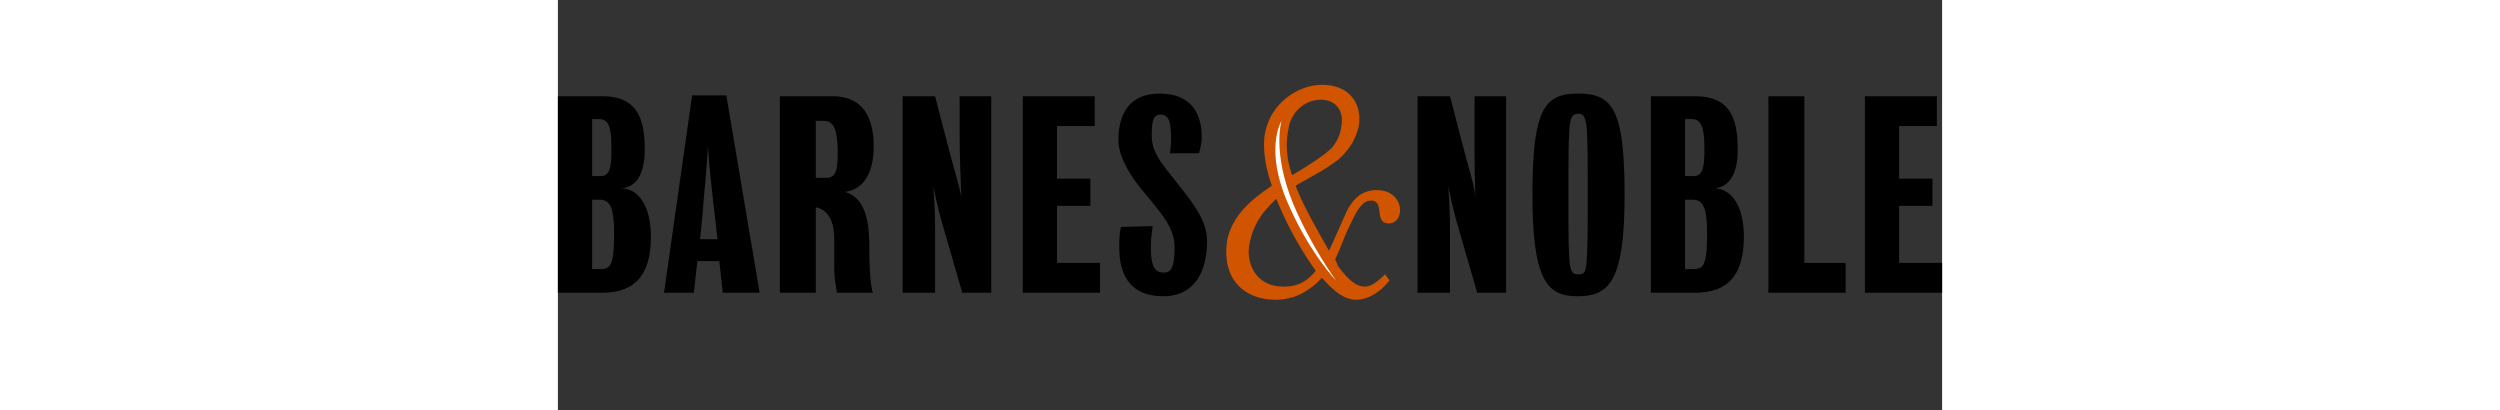 <svg height="410" width="2500" xmlns="http://www.w3.org/2000/svg" viewBox="2.5 -16.674 300 88.86"><rect x="2.5" y="-16.674" width="300" height="88.86" fill="#333333" stroke="none"/><path d="M22.652 34.602c0 8.938-3.993 12.168-10.646 12.168H2.5V4.184h9.506c7.414 0 9.315 4.372 9.315 11.597 0 5.323-1.901 8.175-5.132 8.365 3.611 0 6.463 3.612 6.463 10.456zM9.914 26.618v15.02h1.901c2.282 0 2.852-1.333 2.852-7.795 0-4.754-.57-7.226-3.042-7.226zm0-17.49v12.357h1.901c1.901 0 2.282-1.901 2.282-5.514 0-4.943-.38-6.844-2.852-6.844zM64.667 24.907c4.752 1.33 5.323 7.035 5.323 12.168 0 3.993.19 7.603.761 9.693h-7.794c-.19-1.71-.57-2.47-.57-6.464V34.98c0-3.42-1.141-5.893-3.612-6.654h-.38v18.441h-7.794V4.184h11.406c5.323 0 8.936 3.042 8.936 10.835-.002 6.655-2.854 9.507-6.276 9.887zm-6.274-15.4v12.358h2.282c1.901 0 2.471-1.331 2.471-5.133 0-6.274-1.141-7.225-3.421-7.225zM83.869 23.576c.38 5.703.38 7.224.38 12.357v10.835h-7.034V4.184h7.034s3.232 12.547 3.992 15.21c.761 2.66 1.331 4.751 1.711 6.652-.19-4.182-.38-9.315-.38-13.498V4.184h6.845v42.584h-6.274S86.341 33.65 85.58 30.99a89.591 89.591 0 0 1-1.711-7.413zM110.675 40.304h9.315v6.465h-16.729V4.183h15.589v6.464h-8.175v11.407h7.224v5.894h-7.224zM131.018 36.883c0 4.754 1.14 5.515 2.851 5.515 1.332 0 2.281-.76 2.281-5.515 0-4.183-2.851-7.224-5.894-11.026-3.041-3.423-6.273-8.175-6.273-12.167 0-6.463 3.042-10.075 8.935-10.075 5.894 0 9.125 3.23 9.125 9.505 0 1.33-.379 2.473-.57 3.422H135.2c0-.76.19-1.712.19-3.042 0-3.993-.571-5.323-2.281-5.323-1.711 0-1.901 1.71-1.901 4.753 0 3.802 3.042 6.845 5.513 10.076 3.612 4.563 6.464 8.176 6.464 12.547 0 6.846-2.853 11.977-9.506 11.977-5.704 0-9.506-3.04-9.506-10.455 0-1.71 0-3.232.38-4.564l6.845-.19c-.191 1.71-.38 2.662-.38 4.563zM195.468 23.576c.379 5.703.379 7.224.379 12.357v10.835h-7.035V4.184h7.035s3.232 12.547 3.992 15.21c.762 2.66 1.33 4.751 1.521 6.652-.19-4.182-.19-9.315-.19-13.498V4.184h6.845v42.584h-6.273s-3.803-13.118-4.563-15.779a87.989 87.989 0 0 1-1.711-7.413zM233.679 25.477c0 18.252-3.041 22.052-10.076 22.052-6.463 0-9.885-2.85-9.885-22.052 0-18.631 2.661-21.862 9.885-21.862 7.415-.001 10.076 3.23 10.076 21.862zm-7.987 0c0-6.654 0-10.837-.188-13.878-.19-3.042-.761-3.612-1.901-3.612-1.142 0-1.711.57-1.899 3.612-.19 3.042-.19 7.224-.19 13.878 0 7.795 0 10.836.19 13.688.188 3.233.759 3.614 1.899 3.614 1.332 0 1.711-.19 1.901-3.614.188-3.041.188-5.892.188-13.687zM259.534 34.602c0 8.938-3.993 12.168-10.646 12.168h-9.507V4.184h9.507c7.414 0 9.315 4.372 9.315 11.597 0 5.323-1.901 8.175-5.133 8.365 3.613 0 6.464 3.612 6.464 10.456zm-12.738-7.984v15.02h1.902c2.279 0 2.854-1.333 2.854-7.795 0-4.754-.572-7.226-3.043-7.226zm0-17.49v12.357h1.902c1.898 0 2.279-1.901 2.279-5.514 0-4.943-.569-6.844-2.851-6.844zM272.651 40.304h8.936v6.465h-16.729V4.183h7.793zM293.185 40.304h9.315v6.465h-16.732V4.183h15.592v6.464h-8.175v11.407h7.224v5.894h-7.224zM25.503 46.77l6.083-42.775h7.415l7.225 42.775h-7.984l-.761-6.847h-4.752l-.76 6.847zm7.795-11.597h3.803S36.53 30.232 36.15 27c-.19-1.901-.951-8.175-1.141-12.167-.19 4.183-.761 10.267-.951 12.167-.189 3.23-.76 8.175-.76 8.175z"/><path d="M179.877 24.526c-3.042 0-5.133 1.901-6.464 4.753-1.331 2.851-2.852 6.463-3.803 8.364-3.231-5.701-5.703-10.074-7.225-14.066 2.471-1.521 6.844-3.613 9.506-5.894 2.472-2.282 3.612-4.563 4.183-7.035.761-4.753-1.902-8.935-7.984-8.935-5.133 0-11.218 3.992-12.356 10.646-.569 3.232.188 7.604 1.52 11.217-4.562 3.04-8.554 6.463-9.694 11.787-1.332 8.935 4.183 12.925 10.456 12.925 4.184 0 7.414-1.9 10.076-4.751 1.899 2.09 4.373 4.75 7.415 4.75 2.472 0 5.132-1.52 7.224-4.18l-.95-1.33c-1.9 1.899-3.231 2.66-4.373 2.66-2.091 0-3.991-1.9-5.894-4.561a8.838 8.838 0 0 0-.57-1.335c1.142-2.28 1.9-4.751 3.041-7.033 1.902-4.183 3.043-5.704 4.756-5.704 3.04 0 .568 4.943 3.802 4.943 1.521 0 2.28-1.14 2.47-2.471.187-1.707-.953-4.75-5.136-4.75zm-19.012-13.308c.38-3.041 3.042-6.273 7.034-6.273 3.041 0 5.133 2.282 4.371 5.893-.188 1.331-.568 2.662-1.898 4.373-1.521 1.71-6.465 4.752-8.746 6.083-1.143-3.422-1.522-6.654-.761-10.076zm-1.139 34.221c-5.894 0-7.984-4.94-7.416-8.746.761-4.752 3.042-7.604 5.892-10.266 2.093 5.134 4.755 10.266 8.557 15.591-2.092 2.47-3.991 3.421-7.033 3.421z" fill="#d15400"/><path d="M159.345 9.507s-3.992 6.274 1.711 18.632c4.563 10.266 10.076 15.97 10.076 15.97s-5.515-7.604-9.316-16.729c-4.564-11.219-2.471-17.873-2.471-17.873z" fill="#fff"/></svg>